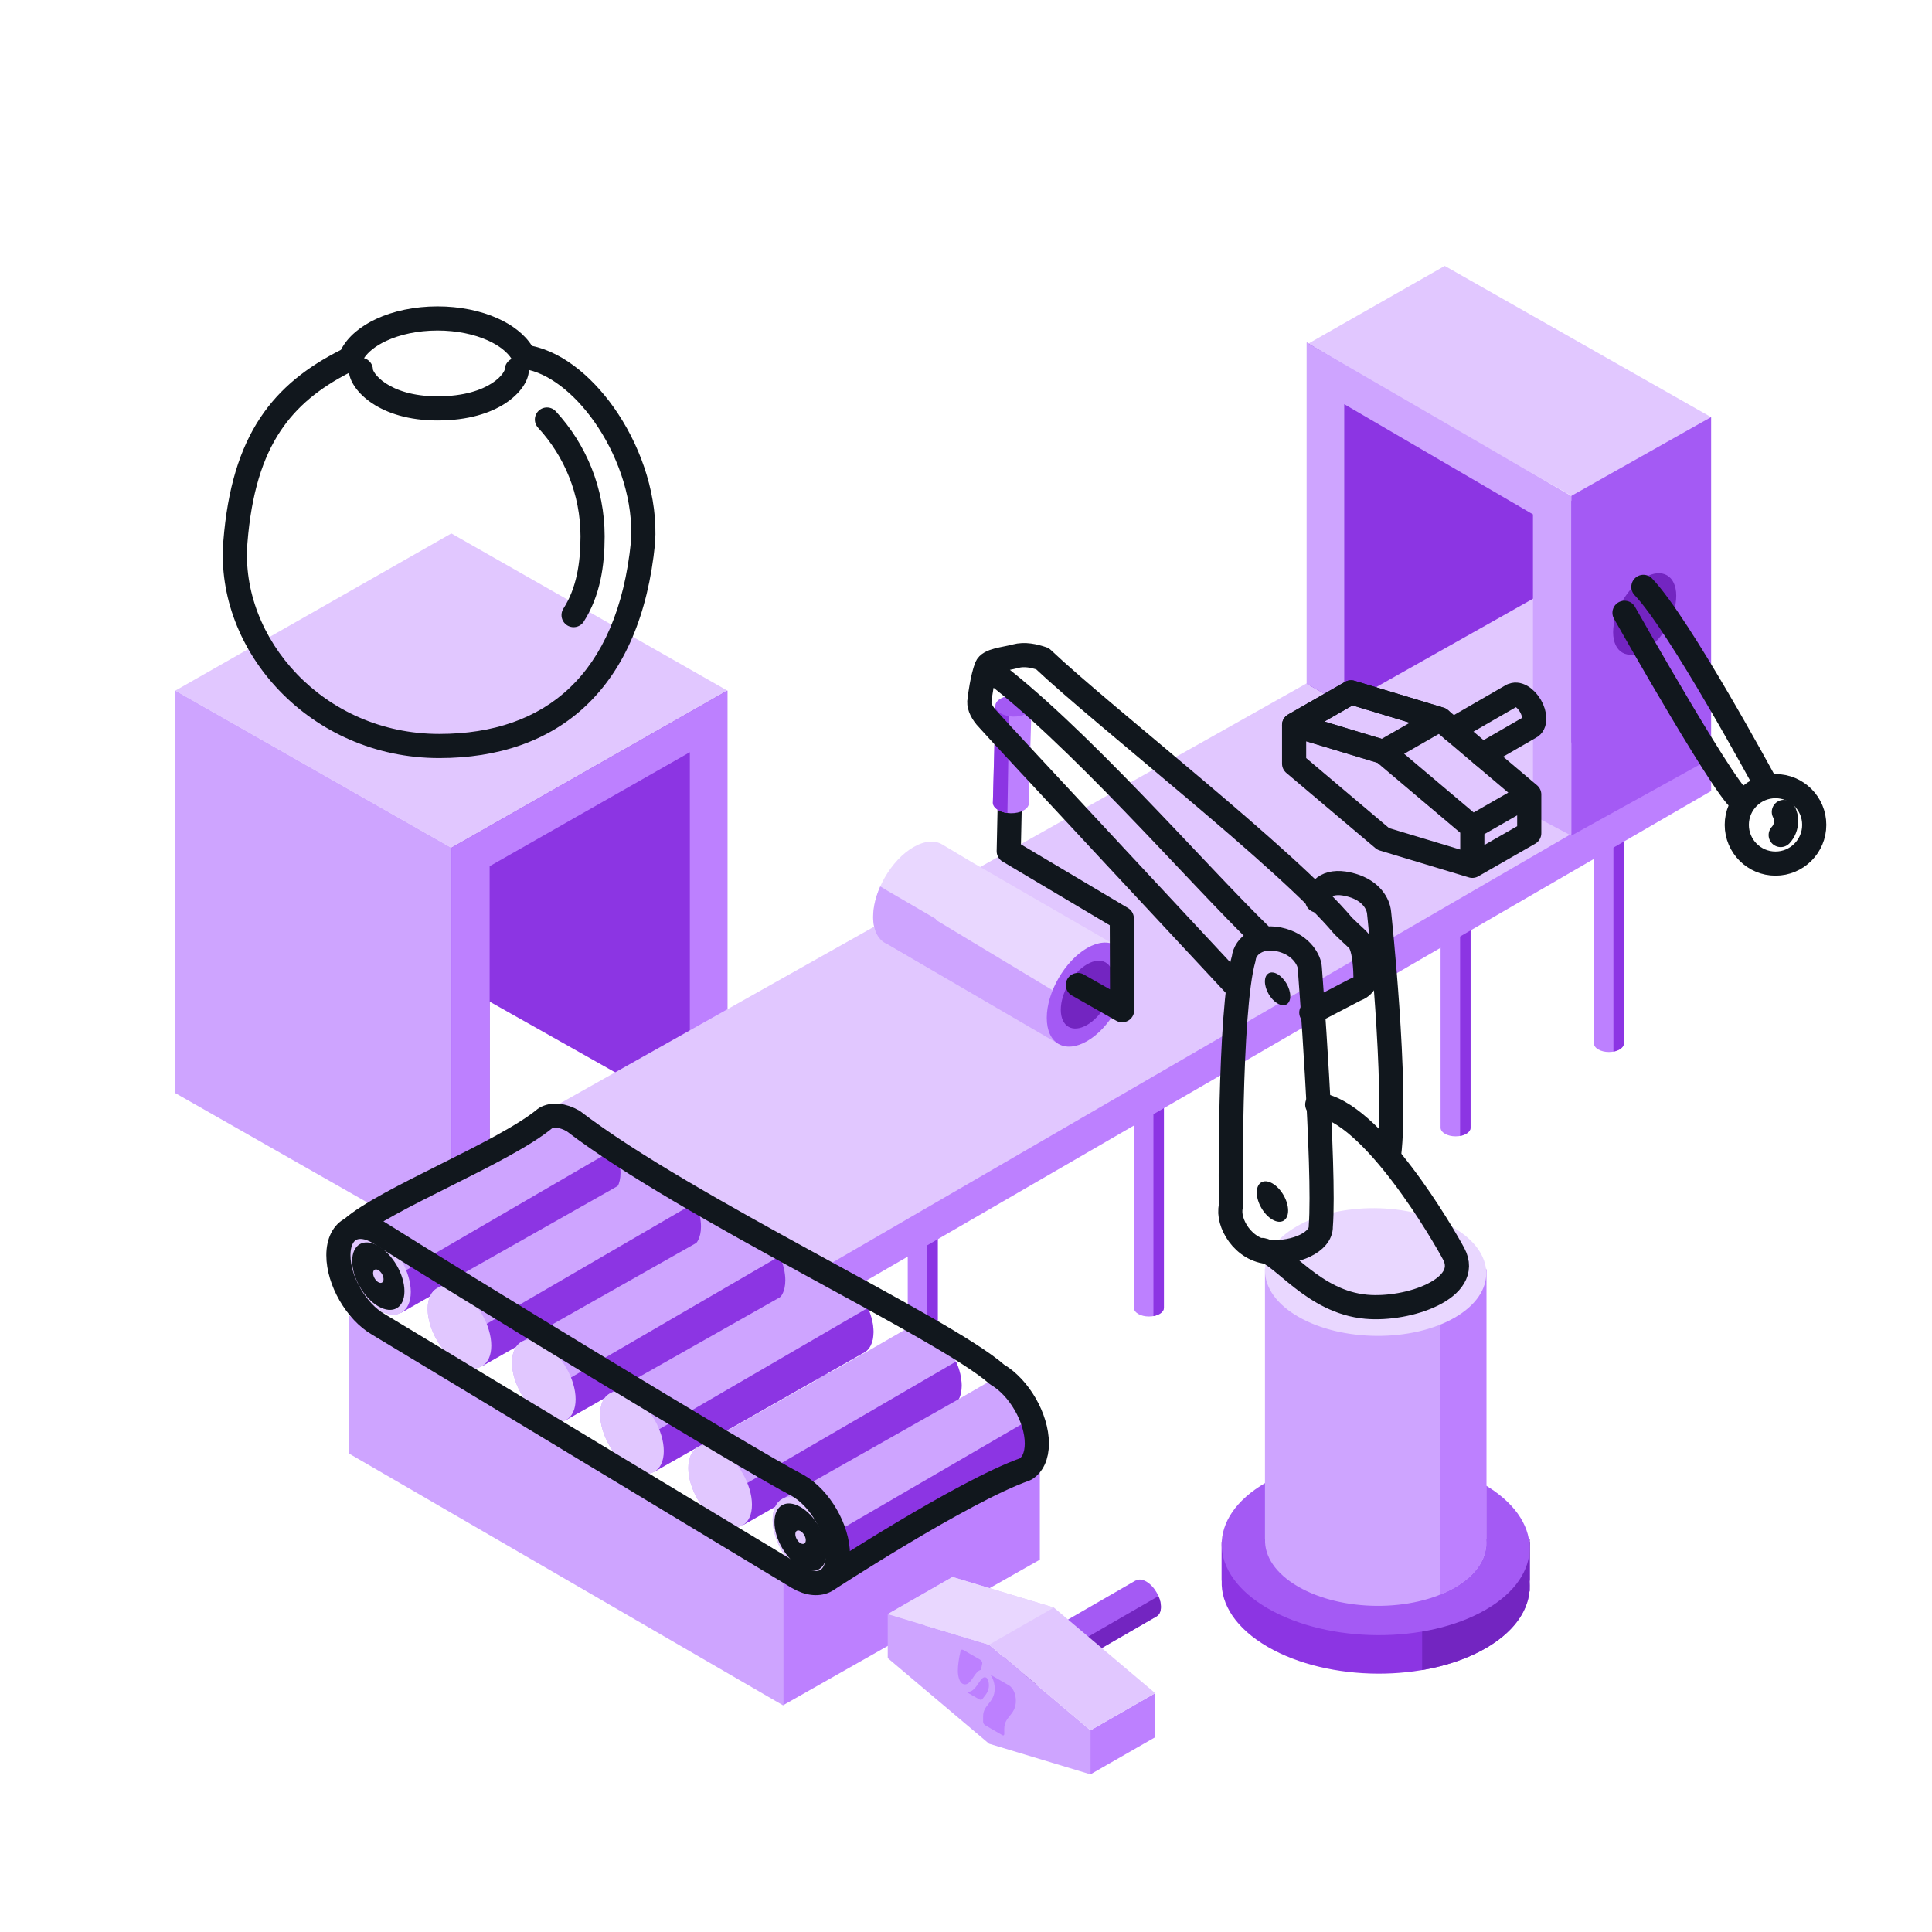 <svg width="200" height="200" viewBox="0 0 200 200" fill="none" xmlns="http://www.w3.org/2000/svg">
<path fill-rule="evenodd" clip-rule="evenodd" d="M168.106 81.919H165.001V108.011H165.001C165.007 108.504 165.7 108.903 166.553 108.903C167.407 108.903 168.099 108.504 168.106 108.011H168.106V108.006C168.106 108.005 168.106 108.005 168.106 108.004C168.106 108.003 168.106 108.002 168.106 108.001V81.919Z" fill="#BD80FF"/>
<path fill-rule="evenodd" clip-rule="evenodd" d="M168.106 82.16H167.021V108.865C167.65 108.75 168.106 108.41 168.106 108.008C168.106 107.997 168.105 107.986 168.105 107.975H168.106V82.16Z" fill="#8C35E3"/>
<ellipse cx="166.553" cy="81.945" rx="1.552" ry="0.899" fill="#E1C7FF"/>
<path fill-rule="evenodd" clip-rule="evenodd" d="M118.106 87.475H115.001V113.566H115.001C115.007 114.06 115.7 114.459 116.553 114.459C117.407 114.459 118.099 114.06 118.106 113.566H118.106V113.562C118.106 113.561 118.106 113.56 118.106 113.559C118.106 113.558 118.106 113.557 118.106 113.557V87.475Z" fill="#BD80FF"/>
<path fill-rule="evenodd" clip-rule="evenodd" d="M118.106 87.715H117.021V114.421C117.65 114.306 118.106 113.965 118.106 113.563C118.106 113.552 118.105 113.541 118.105 113.53H118.106V87.715Z" fill="#8C35E3"/>
<ellipse cx="116.553" cy="87.501" rx="1.552" ry="0.899" fill="#E1C7FF"/>
<path fill-rule="evenodd" clip-rule="evenodd" d="M120.487 109.3H117.382V135.392H117.382C117.388 135.885 118.081 136.284 118.934 136.284C119.788 136.284 120.48 135.885 120.487 135.392H120.487V135.387C120.487 135.386 120.487 135.386 120.487 135.385C120.487 135.384 120.487 135.383 120.487 135.382V109.3Z" fill="#BD80FF"/>
<path fill-rule="evenodd" clip-rule="evenodd" d="M120.487 109.541H119.402V136.246C120.031 136.131 120.487 135.791 120.487 135.389C120.487 135.378 120.486 135.367 120.486 135.356H120.487V109.541Z" fill="#8C35E3"/>
<ellipse cx="118.934" cy="109.326" rx="1.552" ry="0.899" fill="#E1C7FF"/>
<path fill-rule="evenodd" clip-rule="evenodd" d="M152.233 90.649H149.128V116.741H149.128C149.134 117.234 149.827 117.633 150.68 117.633C151.534 117.633 152.226 117.234 152.233 116.741H152.233V116.736C152.233 116.736 152.233 116.735 152.233 116.734C152.233 116.733 152.233 116.732 152.233 116.731V90.649Z" fill="#BD80FF"/>
<path fill-rule="evenodd" clip-rule="evenodd" d="M152.233 90.89H151.148V117.596C151.777 117.48 152.233 117.14 152.233 116.738C152.233 116.727 152.232 116.716 152.232 116.705H152.233V90.89Z" fill="#8C35E3"/>
<ellipse cx="150.68" cy="90.675" rx="1.552" ry="0.899" fill="#E1C7FF"/>
<path d="M46.724 55.222L75.296 71.492L46.724 87.762L18.153 71.492L46.724 55.222Z" fill="#E1C7FF"/>
<path d="M75.295 71.492L46.724 87.762V101.453V129.429L50.687 127.172V103.687L71.414 115.369L75.295 113.159V71.492Z" fill="#8C35E3"/>
<path d="M75.295 71.492L46.724 87.762V129.429L50.687 127.172V89.672L71.414 77.869V115.369L75.295 113.498V71.492Z" fill="#BD80FF"/>
<path d="M18.148 113.159L46.719 129.429V87.762L18.148 71.492V113.159Z" fill="#CEA4FF"/>
<path fill-rule="evenodd" clip-rule="evenodd" d="M97.074 123.982H93.969V150.074H93.969C93.975 150.568 94.668 150.967 95.521 150.967C96.375 150.967 97.067 150.568 97.074 150.074H97.074V150.07C97.074 150.069 97.074 150.068 97.074 150.067C97.074 150.066 97.074 150.065 97.074 150.064V123.982Z" fill="#BD80FF"/>
<path fill-rule="evenodd" clip-rule="evenodd" d="M97.074 124.223H95.99V150.929C96.618 150.814 97.074 150.473 97.074 150.071C97.074 150.06 97.073 150.049 97.073 150.038H97.074V124.223Z" fill="#8C35E3"/>
<ellipse cx="95.521" cy="124.009" rx="1.552" ry="0.899" fill="#E1C7FF"/>
<path d="M177.137 81.883L82.54 136.707V132.341L177.137 77.518V81.883Z" fill="#BD80FF"/>
<path d="M57.153 127.381L85.724 143.651V130.953L57.153 114.683V127.381Z" fill="#CEA4FF"/>
<path d="M141.64 67.155L57.153 114.683L85.724 130.952L176.561 78.266L165.45 59.025L141.64 67.155Z" fill="#E1C7FF"/>
<path d="M163.052 51.536L135.274 35.663L149.56 27.528L177.132 43.183L163.052 51.536Z" fill="#E1C7FF"/>
<path d="M135.274 35.465L163.845 52.528V59.076V77.528L159.882 75.271V61.31L139.155 72.992L135.274 70.782V35.465Z" fill="#8C35E3"/>
<path d="M162.655 51.338V86.508L177.135 78.493V43.175L162.655 51.338Z" fill="#A45AF4"/>
<path d="M135.274 35.465L162.655 51.338V86.508L158.692 84.398V53.248L139.155 41.842V72.992L135.274 70.782V35.465Z" fill="#CEA4FF"/>
<circle r="4.009" transform="matrix(1 0 0 -1 183.8 85.39)" stroke="#11171D" stroke-width="2.5" stroke-linecap="round" stroke-linejoin="round"/>
<circle r="3.773" transform="matrix(-0.866 0.5 -2.20305e-08 -1 170.257 63.558)" fill="#7325C1"/>
<path d="M182.598 80.812C182.598 80.812 173.829 64.612 170.122 60.751M168.168 63.436C168.168 63.436 179.714 83.886 180.376 82.847" stroke="#11171D" stroke-width="2.5" stroke-linecap="round" stroke-linejoin="round"/>
<path d="M184.337 86.442C184.683 86.067 184.895 85.565 184.895 85.013C184.895 84.667 184.842 84.331 184.663 84.051" stroke="#11171D" stroke-width="2.5" stroke-linecap="round" stroke-linejoin="round"/>
<path d="M158.307 82.248L152.413 85.627M158.307 82.248L149.084 74.457L139.86 71.672L133.966 75.051M158.307 82.248V86.253L152.413 89.632M152.413 85.627L143.19 77.836L133.966 75.051M152.413 85.627V89.632M133.966 75.051V79.056L143.19 86.847L152.413 89.632" stroke="#11171D" stroke-width="2.5" stroke-linecap="round" stroke-linejoin="round"/>
<path d="M139.86 71.672L133.966 75.051L143.19 77.836L149.084 74.457L139.86 71.672Z" stroke="#11171D" stroke-width="2.5" stroke-linecap="round" stroke-linejoin="round"/>
<path d="M153.445 78.138L158.395 75.28C158.66 75.152 158.826 74.844 158.826 74.396C158.826 73.547 158.23 72.514 157.495 72.09C157.121 71.874 156.783 71.857 156.541 72.004L156.533 71.989L150.37 75.546" stroke="#11171D" stroke-width="2.5" stroke-linecap="round" stroke-linejoin="round"/>
<path d="M107.644 161.455L81.057 176.534V161.455L107.644 146.375V161.455Z" fill="#BD80FF"/>
<path fill-rule="evenodd" clip-rule="evenodd" d="M64.232 121.419C64.232 122.541 63.812 123.306 63.143 123.616L41.642 135.824C41.041 136.222 40.183 136.193 39.231 135.644C37.413 134.593 35.938 132.04 35.938 129.939C35.938 128.881 36.313 128.139 36.917 127.799L36.917 127.799L54.897 117.628L58.562 115.513L58.563 115.512C59.163 115.138 60.005 115.176 60.939 115.715C62.758 116.765 64.232 119.319 64.232 121.419Z" fill="#CEA4FF"/>
<path fill-rule="evenodd" clip-rule="evenodd" d="M63.601 118.964L63.602 118.954L42.044 131.489L41.548 135.883L63.088 123.641C63.789 123.348 64.234 122.572 64.234 121.419C64.234 120.62 64.02 119.755 63.656 118.933L63.601 118.964Z" fill="#8C35E3"/>
<circle r="3.803" transform="matrix(0.866 0.5 -2.20305e-08 1 39.231 131.841)" fill="#E1C7FF"/>
<path fill-rule="evenodd" clip-rule="evenodd" d="M72.566 126.975C72.566 128.096 72.145 128.862 71.476 129.171L49.975 141.379C49.374 141.777 48.517 141.749 47.565 141.199C45.746 140.149 44.271 137.595 44.271 135.495C44.271 134.436 44.646 133.695 45.251 133.354L45.251 133.354L63.23 123.183L66.895 121.069L66.897 121.068C67.496 120.693 68.339 120.731 69.272 121.27C71.091 122.32 72.566 124.874 72.566 126.975Z" fill="#CEA4FF"/>
<path fill-rule="evenodd" clip-rule="evenodd" d="M71.935 124.52L71.936 124.509L50.377 137.044L49.881 141.439L71.421 129.196C72.123 128.904 72.567 128.127 72.567 126.974C72.567 126.175 72.354 125.311 71.989 124.488L71.935 124.52Z" fill="#8C35E3"/>
<circle r="3.803" transform="matrix(0.866 0.5 -2.20305e-08 1 47.565 137.396)" fill="#E1C7FF"/>
<path fill-rule="evenodd" clip-rule="evenodd" d="M81.296 132.53C81.296 133.652 80.875 134.417 80.206 134.727L58.706 146.935C58.104 147.333 57.247 147.304 56.295 146.755C54.476 145.705 53.002 143.151 53.002 141.051C53.002 139.992 53.376 139.25 53.981 138.91L53.981 138.91L71.96 128.739L75.626 126.624L75.627 126.624C76.226 126.249 77.069 126.287 78.003 126.826C79.822 127.876 81.296 130.43 81.296 132.53Z" fill="#CEA4FF"/>
<path fill-rule="evenodd" clip-rule="evenodd" d="M80.665 130.076L80.666 130.065L59.107 142.6L58.612 146.995L80.151 134.752C80.853 134.46 81.297 133.683 81.297 132.53C81.297 131.731 81.084 130.866 80.719 130.044L80.665 130.076Z" fill="#8C35E3"/>
<circle r="3.803" transform="matrix(0.866 0.5 -2.20305e-08 1 56.295 142.952)" fill="#E1C7FF"/>
<path fill-rule="evenodd" clip-rule="evenodd" d="M90.423 137.887C90.423 139.009 90.002 139.774 89.333 140.084L67.832 152.292C67.231 152.69 66.374 152.661 65.422 152.112C63.603 151.062 62.129 148.508 62.129 146.408C62.129 145.349 62.503 144.607 63.108 144.267L63.108 144.267L81.087 134.096L84.752 131.981L84.754 131.981C85.353 131.606 86.196 131.644 87.13 132.183C88.948 133.233 90.423 135.787 90.423 137.887Z" fill="#CEA4FF"/>
<path fill-rule="evenodd" clip-rule="evenodd" d="M89.792 135.433L89.793 135.422L68.234 147.957L67.739 152.352L89.278 140.109C89.98 139.817 90.424 139.04 90.424 137.887C90.424 137.088 90.211 136.223 89.846 135.401L89.792 135.433Z" fill="#8C35E3"/>
<circle r="3.803" transform="matrix(0.866 0.5 -2.20305e-08 1 65.422 148.309)" fill="#E1C7FF"/>
<path fill-rule="evenodd" clip-rule="evenodd" d="M99.55 143.443C99.55 144.564 99.129 145.33 98.46 145.64L76.96 157.847C76.358 158.246 75.501 158.217 74.549 157.667C72.73 156.617 71.256 154.063 71.256 151.963C71.256 150.904 71.63 150.163 72.235 149.823L72.235 149.822L90.214 139.651L93.879 137.537L93.881 137.536C94.48 137.161 95.323 137.199 96.257 137.738C98.076 138.789 99.55 141.342 99.55 143.443Z" fill="#CEA4FF"/>
<path fill-rule="evenodd" clip-rule="evenodd" d="M98.919 140.988L98.92 140.978L77.361 153.513L76.866 157.907L98.405 145.664C99.107 145.372 99.551 144.595 99.551 143.443C99.551 142.644 99.338 141.779 98.973 140.956L98.919 140.988Z" fill="#8C35E3"/>
<circle r="3.803" transform="matrix(0.866 0.5 -2.20305e-08 1 74.549 153.864)" fill="#E1C7FF"/>
<path fill-rule="evenodd" clip-rule="evenodd" d="M108.28 148.8C108.28 149.922 107.86 150.687 107.191 150.997L85.69 163.204C85.088 163.603 84.231 163.574 83.279 163.025C81.46 161.974 79.986 159.421 79.986 157.32C79.986 156.262 80.361 155.52 80.965 155.18L80.965 155.18L98.944 145.009L102.61 142.894L102.611 142.893C103.21 142.519 104.053 142.557 104.987 143.096C106.806 144.146 108.28 146.7 108.28 148.8Z" fill="#CEA4FF"/>
<path fill-rule="evenodd" clip-rule="evenodd" d="M107.649 146.345L107.65 146.335L86.091 158.87L85.596 163.264L107.135 151.022C107.837 150.729 108.282 149.953 108.282 148.8C108.282 148.001 108.068 147.136 107.704 146.314L107.649 146.345Z" fill="#8C35E3"/>
<circle r="3.803" transform="matrix(0.866 0.5 -2.20305e-08 1 83.279 159.222)" fill="#E1C7FF"/>
<path d="M36.13 150.472L81.056 176.534V163.042L36.13 136.187V150.472Z" fill="#CEA4FF"/>
<path fill-rule="evenodd" clip-rule="evenodd" d="M119.7 167.344C119.994 167.195 120.178 166.848 120.178 166.345C120.178 165.379 119.5 164.204 118.664 163.721C118.238 163.476 117.854 163.456 117.579 163.623L117.569 163.607L103.658 171.639L105.809 175.364L119.7 167.344Z" fill="#A45AF4"/>
<path fill-rule="evenodd" clip-rule="evenodd" d="M120.178 166.345C120.178 166.848 119.994 167.196 119.699 167.345L105.808 175.364L104.948 173.875L119.924 165.228C120.085 165.598 120.178 165.986 120.178 166.345Z" fill="#7325C1"/>
<path d="M119.588 175.277L112.883 179.122V183.678L119.588 179.834V175.277Z" fill="#BD80FF"/>
<path d="M112.883 179.122L102.39 170.258L91.897 167.09V171.646L102.39 180.51L112.883 183.678V179.122Z" fill="#CEA4FF"/>
<path d="M112.883 179.122L119.588 175.277L109.095 166.414L98.603 163.246L91.897 167.09L102.39 170.258L112.883 179.122Z" fill="#E1C7FF"/>
<path d="M98.603 163.246L91.897 167.09L102.39 170.258L109.095 166.414L98.603 163.246Z" fill="#E9D7FF"/>
<g clip-path="url(#clip0_5399_155447)">
<path fill-rule="evenodd" clip-rule="evenodd" d="M99.615 174.286C100.133 174.585 100.524 173.983 100.714 173.69C100.731 173.665 100.746 173.641 100.76 173.621L100.796 173.568C100.963 173.317 101.225 172.925 101.546 172.863L101.68 172.223C101.711 172.096 101.616 171.9 101.486 171.825L99.732 170.812C99.593 170.732 99.472 170.772 99.44 170.909C99.254 171.688 99.157 172.391 99.157 172.958C99.157 173.509 99.316 174.113 99.615 174.286ZM102.372 174.46C102.372 174.156 102.284 173.778 102.091 173.667C101.799 173.498 101.549 173.869 101.284 174.262L101.283 174.263L101.283 174.263C101.099 174.536 100.908 174.819 100.661 174.99C100.516 175.091 100.302 175.189 100.006 175.131L101.353 175.908C101.492 175.989 101.621 175.98 101.694 175.885C101.734 175.833 101.774 175.783 101.813 175.733L101.818 175.727C102.103 175.368 102.372 175.029 102.372 174.46ZM102.509 173.351L104.425 174.458C104.85 174.703 105.162 175.326 105.162 176.058C105.162 176.843 104.841 177.241 104.531 177.625C104.241 177.984 103.961 178.331 103.961 178.969L103.961 179.506C103.961 179.634 103.871 179.686 103.761 179.622L101.972 178.589C101.861 178.525 101.771 178.37 101.771 178.242L101.771 177.665C101.771 177.09 102.041 176.75 102.327 176.389L102.327 176.389C102.644 175.989 102.972 175.575 102.972 174.807C102.972 174.293 102.816 173.751 102.509 173.351Z" fill="#BD80FF"/>
</g>
<path d="M85.546 163.599C85.546 163.599 99.674 154.363 106.134 152.094C106.876 151.661 107.334 150.739 107.334 149.428C107.334 146.798 105.488 143.6 103.21 142.285C97.761 137.443 71.13 125.084 59.351 116.059C58.221 115.406 57.197 115.34 56.453 115.76C52.15 119.345 39.938 124.054 36.372 127.208M85.546 163.599C86.285 163.165 86.742 162.244 86.742 160.936C86.742 158.306 84.895 155.108 82.618 153.793C77.163 150.979 46.412 132.146 39.155 127.567C38.083 126.947 37.106 126.856 36.372 127.208M85.546 163.599C84.799 164.037 83.763 163.978 82.618 163.317L39.155 137.09C36.878 135.775 35.031 132.577 35.031 129.948C35.031 128.556 35.548 127.603 36.372 127.208" stroke="#11171D" stroke-width="2.5" stroke-linecap="round" stroke-linejoin="round"/>
<circle r="1.874" transform="matrix(0.866 0.5 -2.20305e-08 1 82.874 159.128)" stroke="#11171D" stroke-width="2.5" stroke-linecap="round" stroke-linejoin="round"/>
<circle r="1.874" transform="matrix(0.866 0.5 -2.20305e-08 1 39.162 132.107)" stroke="#11171D" stroke-width="2.5" stroke-linecap="round" stroke-linejoin="round"/>
<path fill-rule="evenodd" clip-rule="evenodd" d="M37.681 37.077C38.209 37.219 38.599 37.697 38.607 38.268C38.607 38.265 38.607 38.263 38.607 38.263C38.611 38.263 38.637 38.404 38.826 38.668C39.034 38.959 39.385 39.32 39.916 39.673C40.969 40.373 42.705 41.028 45.295 41.028C48.057 41.028 49.861 40.367 50.936 39.666C51.477 39.314 51.828 38.955 52.033 38.668C52.221 38.406 52.246 38.265 52.249 38.265C52.249 38.266 52.249 38.267 52.249 38.27C52.255 37.779 52.544 37.355 52.961 37.156C52.541 36.482 51.725 35.791 50.491 35.236C49.097 34.609 47.294 34.217 45.295 34.217C43.238 34.217 41.388 34.633 39.98 35.291C38.854 35.817 38.098 36.453 37.681 37.077ZM54.749 38.297C54.745 38.943 54.45 39.586 54.067 40.122C53.659 40.692 53.07 41.259 52.301 41.761C50.754 42.769 48.456 43.528 45.295 43.528C42.279 43.528 40.046 42.762 38.531 41.754C37.778 41.253 37.196 40.688 36.792 40.122C36.471 39.674 36.206 39.144 36.129 38.598C33.074 40.176 30.733 42.059 29.027 44.629C27.195 47.39 26.024 51.056 25.612 56.226C24.828 66.062 33.476 75.977 45.467 75.977C51.053 75.977 55.633 74.39 58.987 71.193C62.346 67.992 64.622 63.038 65.322 56.025C65.572 51.985 64.161 47.656 61.915 44.233C59.822 41.044 57.173 38.88 54.749 38.297ZM38.921 33.026C40.702 32.194 42.92 31.717 45.295 31.717C47.604 31.717 49.763 32.167 51.516 32.956C53.004 33.625 54.294 34.583 55.066 35.806C58.474 36.509 61.697 39.343 64.005 42.861C66.489 46.647 68.113 51.514 67.816 56.205C67.815 56.22 67.814 56.235 67.812 56.25C67.075 63.68 64.628 69.27 60.712 73.003C56.788 76.742 51.535 78.477 45.467 78.477C32.117 78.477 22.212 67.415 23.12 56.027C23.554 50.585 24.806 46.469 26.944 43.246C29.008 40.137 31.827 37.962 35.29 36.22C35.994 34.838 37.345 33.763 38.921 33.026Z" fill="#11171D"/>
<path d="M56.618 43.431C59.551 46.61 61.343 50.859 61.343 55.525C61.343 58.461 60.893 61.305 59.377 63.674" stroke="#11171D" stroke-width="2.5" stroke-linecap="round" stroke-linejoin="round"/>
<path fill-rule="evenodd" clip-rule="evenodd" d="M91.747 97.693C90.912 97.295 90.388 96.33 90.388 94.92C90.388 92.26 92.255 89.025 94.559 87.695C95.742 87.012 96.809 86.964 97.568 87.438L97.57 87.439L100.824 89.379L115.447 97.834C116.222 98.261 116.703 99.204 116.703 100.554C116.703 103.214 114.836 106.449 112.532 107.779C111.315 108.482 110.219 108.512 109.457 107.993L91.747 97.693Z" fill="#E9D7FF"/>
<path fill-rule="evenodd" clip-rule="evenodd" d="M96.895 95.152L96.901 95.144L91.833 92.188L91.185 91.798L91.187 91.811L91.118 91.771C90.656 92.813 90.386 93.908 90.386 94.92C90.386 96.377 90.947 97.36 91.832 97.732L109.597 108.083L108.969 102.517L96.851 95.212C96.866 95.192 96.881 95.172 96.895 95.152Z" fill="#CEA4FF"/>
<circle r="4.817" transform="matrix(-0.866 0.5 2.20305e-08 1 112.532 102.962)" fill="#A45AF4"/>
<circle r="3.139" transform="matrix(-0.866 0.5 2.20305e-08 1 112.532 102.962)" fill="#7325C1"/>
<path d="M111.58 101.967L116.164 104.575L116.129 95.074L104.424 88.115L104.567 81.459" stroke="#11171D" stroke-width="2.5" stroke-linecap="round" stroke-linejoin="round"/>
<path fill-rule="evenodd" clip-rule="evenodd" d="M103.311 83.845C102.926 83.613 102.751 83.31 102.783 83.016L103.047 73.106C103.035 72.817 103.223 72.529 103.608 72.316C104.346 71.909 105.528 71.932 106.249 72.367C106.612 72.587 106.789 72.869 106.781 73.147L106.781 73.147L106.547 81.429L106.514 83.123L106.514 83.123C106.518 83.406 106.33 83.688 105.952 83.897C105.215 84.304 104.032 84.281 103.311 83.845Z" fill="#BD80FF"/>
<path fill-rule="evenodd" clip-rule="evenodd" d="M104.285 84.138L104.288 84.14L104.452 74.142L103.046 73.061L102.786 82.992C102.741 83.294 102.916 83.607 103.311 83.846C103.586 84.011 103.927 84.117 104.284 84.163L104.285 84.138Z" fill="#8C35E3"/>
<circle r="1.525" transform="matrix(-0.876 0.483 -0.856 -0.517 104.914 73.104)" fill="#A45AF4"/>
<path fill-rule="evenodd" clip-rule="evenodd" d="M131.252 170.492C137.542 174.123 147.634 174.183 153.795 170.627C157.099 168.719 158.601 166.159 158.314 163.634H158.362V159.61H156.212C155.504 158.896 154.621 158.222 153.563 157.611C147.273 153.98 137.181 153.92 131.02 157.477C129.903 158.122 128.992 158.842 128.286 159.61H126.457V163.634H126.471C126.367 166.095 127.964 168.594 131.252 170.492Z" fill="#8C35E3"/>
<path fill-rule="evenodd" clip-rule="evenodd" d="M152.278 156.943L147.22 156.943V172.883C149.634 172.472 151.9 171.72 153.795 170.627C156.61 169.001 158.117 166.902 158.324 164.754H158.362V159.28H155.869C155.225 158.688 154.456 158.127 153.562 157.612C153.15 157.373 152.721 157.151 152.278 156.943Z" fill="#7325C1"/>
<ellipse rx="13.149" ry="12.881" transform="matrix(0.866 0.5 -0.866 0.5 142.407 160.067)" fill="#A45AF4"/>
<path fill-rule="evenodd" clip-rule="evenodd" d="M153.868 131.351H130.949V159.327H130.96C130.885 161.094 132.032 162.889 134.394 164.253C138.912 166.861 146.162 166.905 150.587 164.35C152.96 162.979 154.039 161.14 153.833 159.327H153.868V131.351Z" fill="#CEA4FF"/>
<path fill-rule="evenodd" clip-rule="evenodd" d="M153.868 131.431H149.039V165.096C149.584 164.878 150.103 164.629 150.587 164.349C152.61 163.182 153.692 161.674 153.84 160.131H153.868V131.431Z" fill="#BD80FF"/>
<ellipse rx="9.445" ry="9.253" transform="matrix(0.866 0.5 -0.866 0.5 142.407 131.68)" fill="#E9D7FF"/>
<circle r="1.874" transform="matrix(0.866 0.5 -2.20305e-08 1 131.723 124.382)" fill="#11171D"/>
<path d="M135.748 104.823L140.278 102.464C140.655 102.306 141.359 102.038 141.359 101.208C141.359 100.377 141.243 98.602 140.887 97.81C140.888 97.458 140.013 96.82 139.051 95.858C133.367 89.036 114.24 74.176 107.917 68.189C107.069 67.9 106.071 67.672 105.13 67.929C103.946 68.252 102.395 68.328 102.116 69.056M102.116 69.056C101.701 70.134 101.437 72.089 101.405 72.435C101.285 72.941 101.545 73.602 102.066 74.228C102.866 75.191 128.008 102.15 128.008 102.15M102.116 69.056C111.298 75.794 123.951 90.507 130.722 97.047M136.729 126.955C137.193 120.964 135.59 100.17 135.59 100.17C135.557 99.479 134.818 97.934 132.781 97.34C130.424 96.653 128.877 97.934 128.751 99.22C127.188 104.632 127.421 124.865 127.421 124.865C127.01 126.534 128.675 129.463 131.41 129.615C134.146 129.767 136.77 128.571 136.729 126.955Z" stroke="#11171D" stroke-width="2.5" stroke-linecap="round" stroke-linejoin="round"/>
<circle r="1.516" transform="matrix(0.866 0.5 -2.20305e-08 1 132.257 102.363)" fill="#11171D"/>
<path d="M143.786 119.637C144.697 112.43 142.761 94.47 142.761 94.47C142.678 93.602 141.989 92.234 139.952 91.64C137.595 90.952 136.494 91.94 136.368 93.226" stroke="#11171D" stroke-width="2.5" stroke-linecap="round" stroke-linejoin="round"/>
<path d="M130.67 129.398C132.757 129.811 135.915 134.784 141.44 135.276C145.795 135.665 152.387 133.377 150.488 129.803C149.538 128.014 142.034 114.946 136.363 114.338" stroke="#11171D" stroke-width="2.5" stroke-linecap="round" stroke-linejoin="round"/>
<defs>
<clipPath id="clip0_5399_155447">
<rect width="6.953" height="6.488" fill="white" transform="matrix(0.866 0.5 -2.20305e-08 1 99.148 170.473)"/>
</clipPath>
</defs>
</svg>
